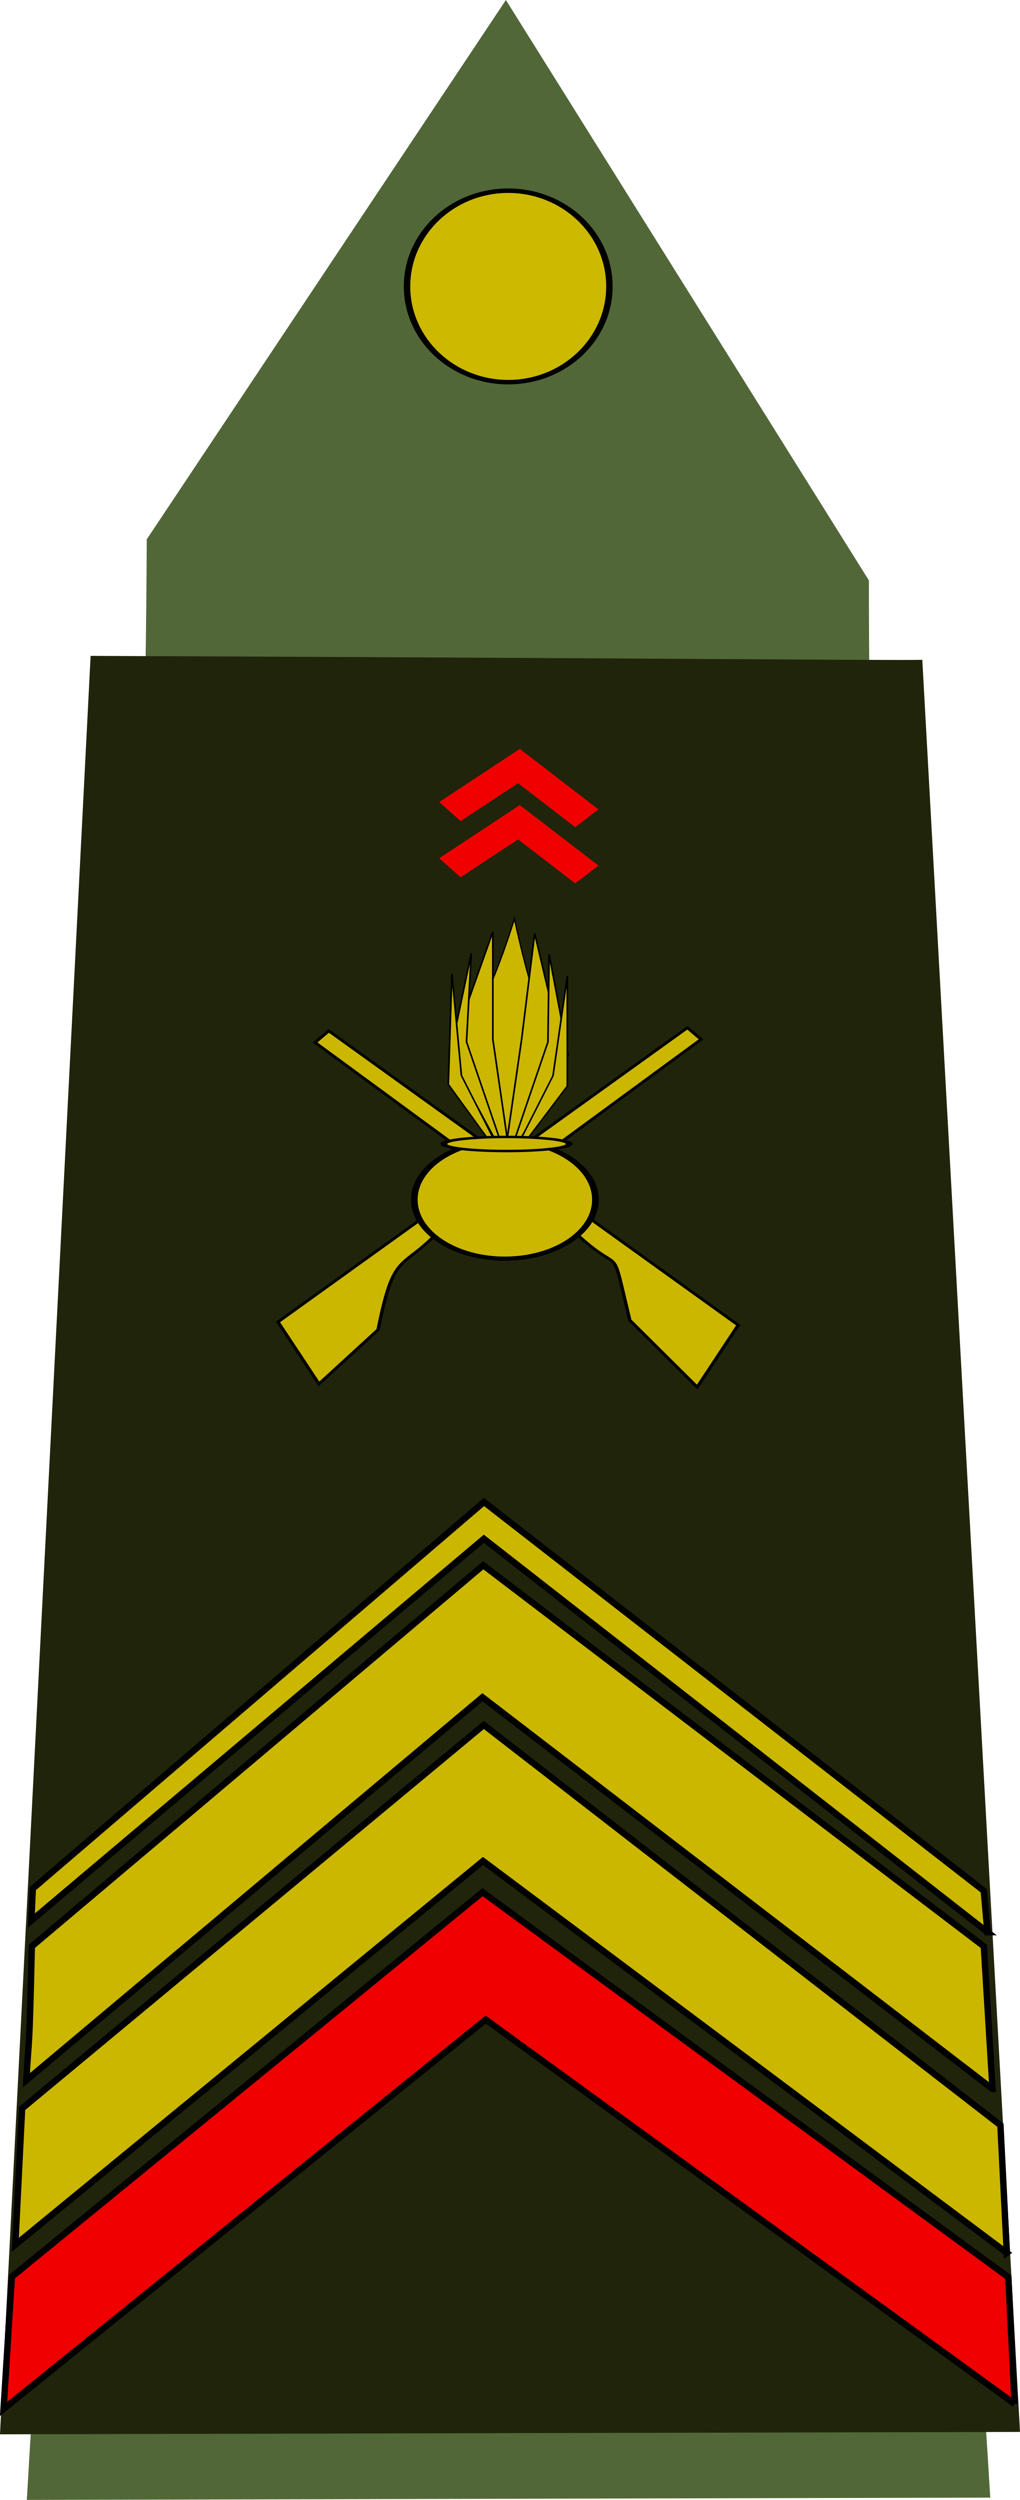 <?xml version="1.0" encoding="UTF-8" standalone="no"?>
<!-- Created with Inkscape (http://www.inkscape.org/) -->

<svg
   xmlns:dc="http://purl.org/dc/elements/1.1/"
   xmlns:cc="http://creativecommons.org/ns#"
   xmlns:rdf="http://www.w3.org/1999/02/22-rdf-syntax-ns#"
   xmlns:svg="http://www.w3.org/2000/svg"
   xmlns="http://www.w3.org/2000/svg"
   xmlns:sodipodi="http://sodipodi.sourceforge.net/DTD/sodipodi-0.dtd"
   xmlns:inkscape="http://www.inkscape.org/namespaces/inkscape"
   width="159.188"
   height="390.061"
   id="svg2"
   sodipodi:version="0.32"
   inkscape:version="0.48.2 r9819"
   sodipodi:docname="Army-FRA-OR-04a (alt).svg"
   version="1.0">
  <defs
     id="defs4" />
  <sodipodi:namedview
     id="base"
     pagecolor="#ffffff"
     bordercolor="#666666"
     borderopacity="1.0"
     inkscape:pageopacity="0.0"
     inkscape:pageshadow="2"
     inkscape:zoom="0.49497475"
     inkscape:cx="77.090094"
     inkscape:cy="46.893944"
     inkscape:document-units="px"
     inkscape:current-layer="layer1"
     showgrid="true"
     inkscape:window-width="1270"
     inkscape:window-height="945"
     inkscape:window-x="0"
     inkscape:window-y="25"
     fit-margin-top="0"
     fit-margin-left="0"
     fit-margin-right="0"
     fit-margin-bottom="0"
     inkscape:window-maximized="0" />
  <g
     inkscape:label="Calque 1"
     inkscape:groupmode="layer"
     id="layer1"
     transform="translate(-318.938,21.496)">
    <g
       id="g7414"
       transform="translate(-227.614,242.759)" />
    <g
       transform="matrix(0,1,-1,0,894.528,93.978)"
       id="g10159">
      <g
         id="g11965">
        <path
           inkscape:connector-curvature="0"
           id="path1905"
           d="m 7.694,233.663 c 0.021,-6.8e-4 0.042,6.8e-4 0.062,0 -0.033,-1.554 -0.062,-1.938 -0.062,-1.938 l 0,1.938 z"
           style="fill:#151f3c;fill-opacity:1;fill-rule:evenodd;stroke:none"
           transform="translate(0.596,201.521)" />
        <path
           inkscape:connector-curvature="0"
           sodipodi:nodetypes="cccccc"
           id="path2852"
           d="m -31.916,351.167 -84.154,-56.052 90.568,-56.655 c 100.216,0.066 155.093,-10.172 299.137,-18.938 l 0.356,150.36 C 129.797,361.562 78.022,351.637 -31.916,351.167 z"
           style="fill:#526738;fill-opacity:1;fill-rule:evenodd;stroke:none"
           transform="translate(0.596,201.521)" />
        <path
           inkscape:connector-curvature="0"
           sodipodi:nodetypes="ccccc"
           id="path2760"
           d="m -13.119,230.128 c 0.119,5.225 -0.225,35.628 -0.615,129.8 l 277.491,14.142 -0.373,-159.188 -276.503,15.246 z"
           style="fill:#20240b;fill-opacity:1;fill-rule:evenodd;stroke:none"
           transform="translate(0.596,201.521)" />
        <path
           transform="matrix(0,-1.005,0.697,0,-327.332,804.952)"
           d="m 322.857,368.076 c 0,11.835 -7.036,21.429 -15.714,21.429 -8.679,0 -15.714,-9.594 -15.714,-21.429 0,-11.835 7.036,-21.429 15.714,-21.429 8.679,0 15.714,9.594 15.714,21.429 z"
           sodipodi:ry="21.428572"
           sodipodi:rx="15.714286"
           sodipodi:cy="368.07648"
           sodipodi:cx="307.14285"
           id="path2762"
           style="fill:#cdb900;fill-opacity:1;fill-rule:evenodd;stroke:#000000;stroke-width:1px;stroke-linecap:butt;stroke-linejoin:miter;stroke-opacity:1"
           sodipodi:type="arc" />
        <g
           transform="matrix(0.691,0,0,0.901,372.514,195.228)"
           id="g9109">
          <path
             inkscape:connector-curvature="0"
             style="fill:#ccb700;fill-opacity:1;fill-rule:evenodd;stroke:#000000;stroke-width:0.581px;stroke-linecap:butt;stroke-linejoin:miter;stroke-opacity:1"
             d="m -407.704,374 13.986,-7.091 -12.238,-10.243 c -17.81,-2.742 -13.328,-3.93 -21.853,-10.243 l -43.706,-45.699 -2.622,2.364 66.433,70.912 z"
             id="path8220"
             sodipodi:nodetypes="ccccccc" />
          <path
             inkscape:connector-curvature="0"
             style="fill:#ccb700;fill-opacity:1;fill-rule:evenodd;stroke:#000000;stroke-width:0.581px;stroke-linecap:butt;stroke-linejoin:miter;stroke-opacity:1"
             d="m -406.99,294.295 13.986,7.091 -15.095,11.671 c -18.525,3.456 -9.757,1.073 -18.996,8.814 l -43.706,45.699 -2.622,-2.364 66.433,-70.912 z"
             id="path9107"
             sodipodi:nodetypes="ccccccc" />
          <g
             transform="matrix(0,-0.289,0.233,0,-550.903,33.623)"
             id="g7275">
            <path
               inkscape:connector-curvature="0"
               style="fill:#ccb700;fill-opacity:1;fill-rule:evenodd;stroke:#000000;stroke-width:0.796px;stroke-linecap:butt;stroke-linejoin:miter;stroke-opacity:1"
               d="m -1042.204,466.272 c -15.441,-58.294 -18.521,-29.308 -18.069,-97.215 0.452,-67.908 6.587,-54.35 24.204,-145.132 14.004,103.649 17.807,80.084 17.355,147.991 -0.452,67.908 -17.141,60.726 -23.49,94.356 z"
               id="path4585"
               sodipodi:nodetypes="cscsc" />
            <g
               id="g6367"
               transform="translate(-7.143,1.429)">
              <path
                 inkscape:connector-curvature="0"
                 transform="translate(-116.07,196.996)"
                 id="path5472"
                 d="m -919.307,262.163 10.735,-119.653 7.857,-102.857 15,102.857 -33.592,119.653 z"
                 style="fill:#ccb700;fill-opacity:1;fill-rule:evenodd;stroke:#000000;stroke-width:1px;stroke-linecap:butt;stroke-linejoin:miter;stroke-opacity:1"
                 sodipodi:nodetypes="ccccc" />
              <path
                 inkscape:connector-curvature="0"
                 id="path5474"
                 d="m -1033.704,459.668 24.848,-117.806 0.714,-85 11.429,97.857 -36.991,104.949 z"
                 style="fill:#ccb700;fill-opacity:1;fill-rule:evenodd;stroke:#000000;stroke-width:1px;stroke-linecap:butt;stroke-linejoin:miter;stroke-opacity:1"
                 sodipodi:nodetypes="ccccc" />
              <path
                 inkscape:connector-curvature="0"
                 id="path5476"
                 d="m -1033.04,461.352 35.807,-76.847 0,-106.429 -8.571,96.429 -27.236,86.847 z"
                 style="fill:#ccb700;fill-opacity:1;fill-rule:evenodd;stroke:#000000;stroke-width:1px;stroke-linecap:butt;stroke-linejoin:miter;stroke-opacity:1"
                 sodipodi:nodetypes="ccccc" />
            </g>
            <g
               id="g6380"
               transform="matrix(-1,0,0,1,-2073.654,1.211)">
              <path
                 inkscape:connector-curvature="0"
                 transform="translate(-116.07,196.996)"
                 id="path6382"
                 d="m -919.307,262.163 10.735,-119.653 0,-104.286 22.857,104.286 -33.592,119.653 z"
                 style="fill:#ccb700;fill-opacity:1;fill-rule:evenodd;stroke:#000000;stroke-width:1px;stroke-linecap:butt;stroke-linejoin:miter;stroke-opacity:1"
                 sodipodi:nodetypes="ccccc" />
              <path
                 inkscape:connector-curvature="0"
                 id="path6384"
                 d="m -1033.704,459.668 24.848,-117.806 -2.857,-85.714 12.857,99.286 -34.848,104.235 z"
                 style="fill:#ccb700;fill-opacity:1;fill-rule:evenodd;stroke:#000000;stroke-width:1px;stroke-linecap:butt;stroke-linejoin:miter;stroke-opacity:1"
                 sodipodi:nodetypes="ccccc" />
              <path
                 inkscape:connector-curvature="0"
                 id="path6386"
                 d="m -1033.04,461.352 35.093,-78.276 -2.143,-107.143 -5.714,98.571 -27.236,86.847 z"
                 style="fill:#ccb700;fill-opacity:1;fill-rule:evenodd;stroke:#000000;stroke-width:1px;stroke-linecap:butt;stroke-linejoin:miter;stroke-opacity:1"
                 sodipodi:nodetypes="ccccc" />
            </g>
            <path
               sodipodi:type="arc"
               style="fill:#ccb700;fill-opacity:1;stroke:#000000;stroke-width:4;stroke-miterlimit:4;stroke-opacity:1;stroke-dasharray:none;stroke-dashoffset:0"
               id="path4581"
               sodipodi:cx="-934.28571"
               sodipodi:cy="342.50916"
               sodipodi:rx="54.285713"
               sodipodi:ry="57.142857"
               d="m -880,342.509 c 0,31.559 -24.305,57.143 -54.286,57.143 -29.981,0 -54.286,-25.584 -54.286,-57.143 0,-31.559 24.305,-57.143 54.286,-57.143 29.981,0 54.286,25.584 54.286,57.143 z"
               transform="translate(-107.519,153.567)" />
            <path
               sodipodi:type="arc"
               style="fill:#ccb700;fill-opacity:1;stroke:#000000;stroke-width:4;stroke-miterlimit:4;stroke-opacity:1;stroke-dasharray:none;stroke-dashoffset:0"
               id="path4583"
               sodipodi:cx="-934.28571"
               sodipodi:cy="259.65201"
               sodipodi:rx="37.142857"
               sodipodi:ry="11.428572"
               d="m -897.143,259.652 c 0,6.312 -16.629,11.429 -37.143,11.429 -20.513,0 -37.143,-5.117 -37.143,-11.429 0,-6.312 16.629,-11.429 37.143,-11.429 20.513,0 37.143,5.117 37.143,11.429 z"
               transform="matrix(1.012,0,0,0.597,-95.305,287.099)" />
          </g>
          <path
             inkscape:connector-curvature="0"
             sodipodi:nodetypes="ccc"
             id="path7331"
             d="m -510.259,344.221 -10.28,-11.955 11.796,-11.762"
             style="fill:none;stroke:#f00000;stroke-width:5.684;stroke-linecap:butt;stroke-linejoin:miter;stroke-miterlimit:4;stroke-opacity:1;stroke-dasharray:none" />
          <path
             inkscape:connector-curvature="0"
             sodipodi:nodetypes="ccc"
             id="path8218"
             d="m -522.948,344.221 -10.28,-11.955 11.796,-11.762"
             style="fill:none;stroke:#f00000;stroke-width:5.684;stroke-linecap:butt;stroke-linejoin:miter;stroke-miterlimit:4;stroke-opacity:1;stroke-dasharray:none" />
        </g>
        <path
           inkscape:connector-curvature="0"
           style="fill:#ccb700;fill-opacity:1;fill-rule:evenodd;stroke:#000000;stroke-width:1px;stroke-linecap:butt;stroke-linejoin:miter;stroke-opacity:1"
           d="m 236.037,418.459 -19.919,0.998 -62.447,80.629 59.836,72.057 21.28,1.059 -59.893,-72.996 61.142,-81.748 z"
           id="path10161"
           sodipodi:nodetypes="ccccccc" />
        <path
           inkscape:connector-curvature="0"
           style="fill:#ccb700;fill-opacity:1;fill-rule:evenodd;stroke:#000000;stroke-width:1px;stroke-linecap:butt;stroke-linejoin:miter;stroke-opacity:1"
           d="m 210.468,420.689 -22.253,1.356 -59.46,78.125 59.47,70.459 c 18.076,0.41 13.295,0.441 20.889,0.85 l -59.766,-71.188 61.12,-79.601 z"
           id="path10165"
           sodipodi:nodetypes="ccccccc" />
        <path
           inkscape:connector-curvature="0"
           style="fill:#f00000;fill-opacity:1;fill-rule:evenodd;stroke:#000000;stroke-width:1px;stroke-linecap:butt;stroke-linejoin:miter;stroke-opacity:1"
           d="m 259.606,417.24 -19.776,0.986 -60.069,82.052 60.014,73.464 20.62,1.29 -60.755,-75.243 59.966,-82.549 z"
           id="path10167"
           sodipodi:nodetypes="ccccccc" />
        <path
           inkscape:connector-curvature="0"
           style="fill:#ccb700;fill-opacity:1;fill-rule:evenodd;stroke:#000000;stroke-width:1px;stroke-linecap:butt;stroke-linejoin:miter;stroke-opacity:1"
           d="m 185.995,421.479 -6.455,0.58 -60.661,77.999 60.329,70.415 4.979,0.219 -59.568,-70.618 61.376,-78.595 z"
           id="path10169"
           sodipodi:nodetypes="ccccccc" />
      </g>
    </g>
  </g>
</svg>
